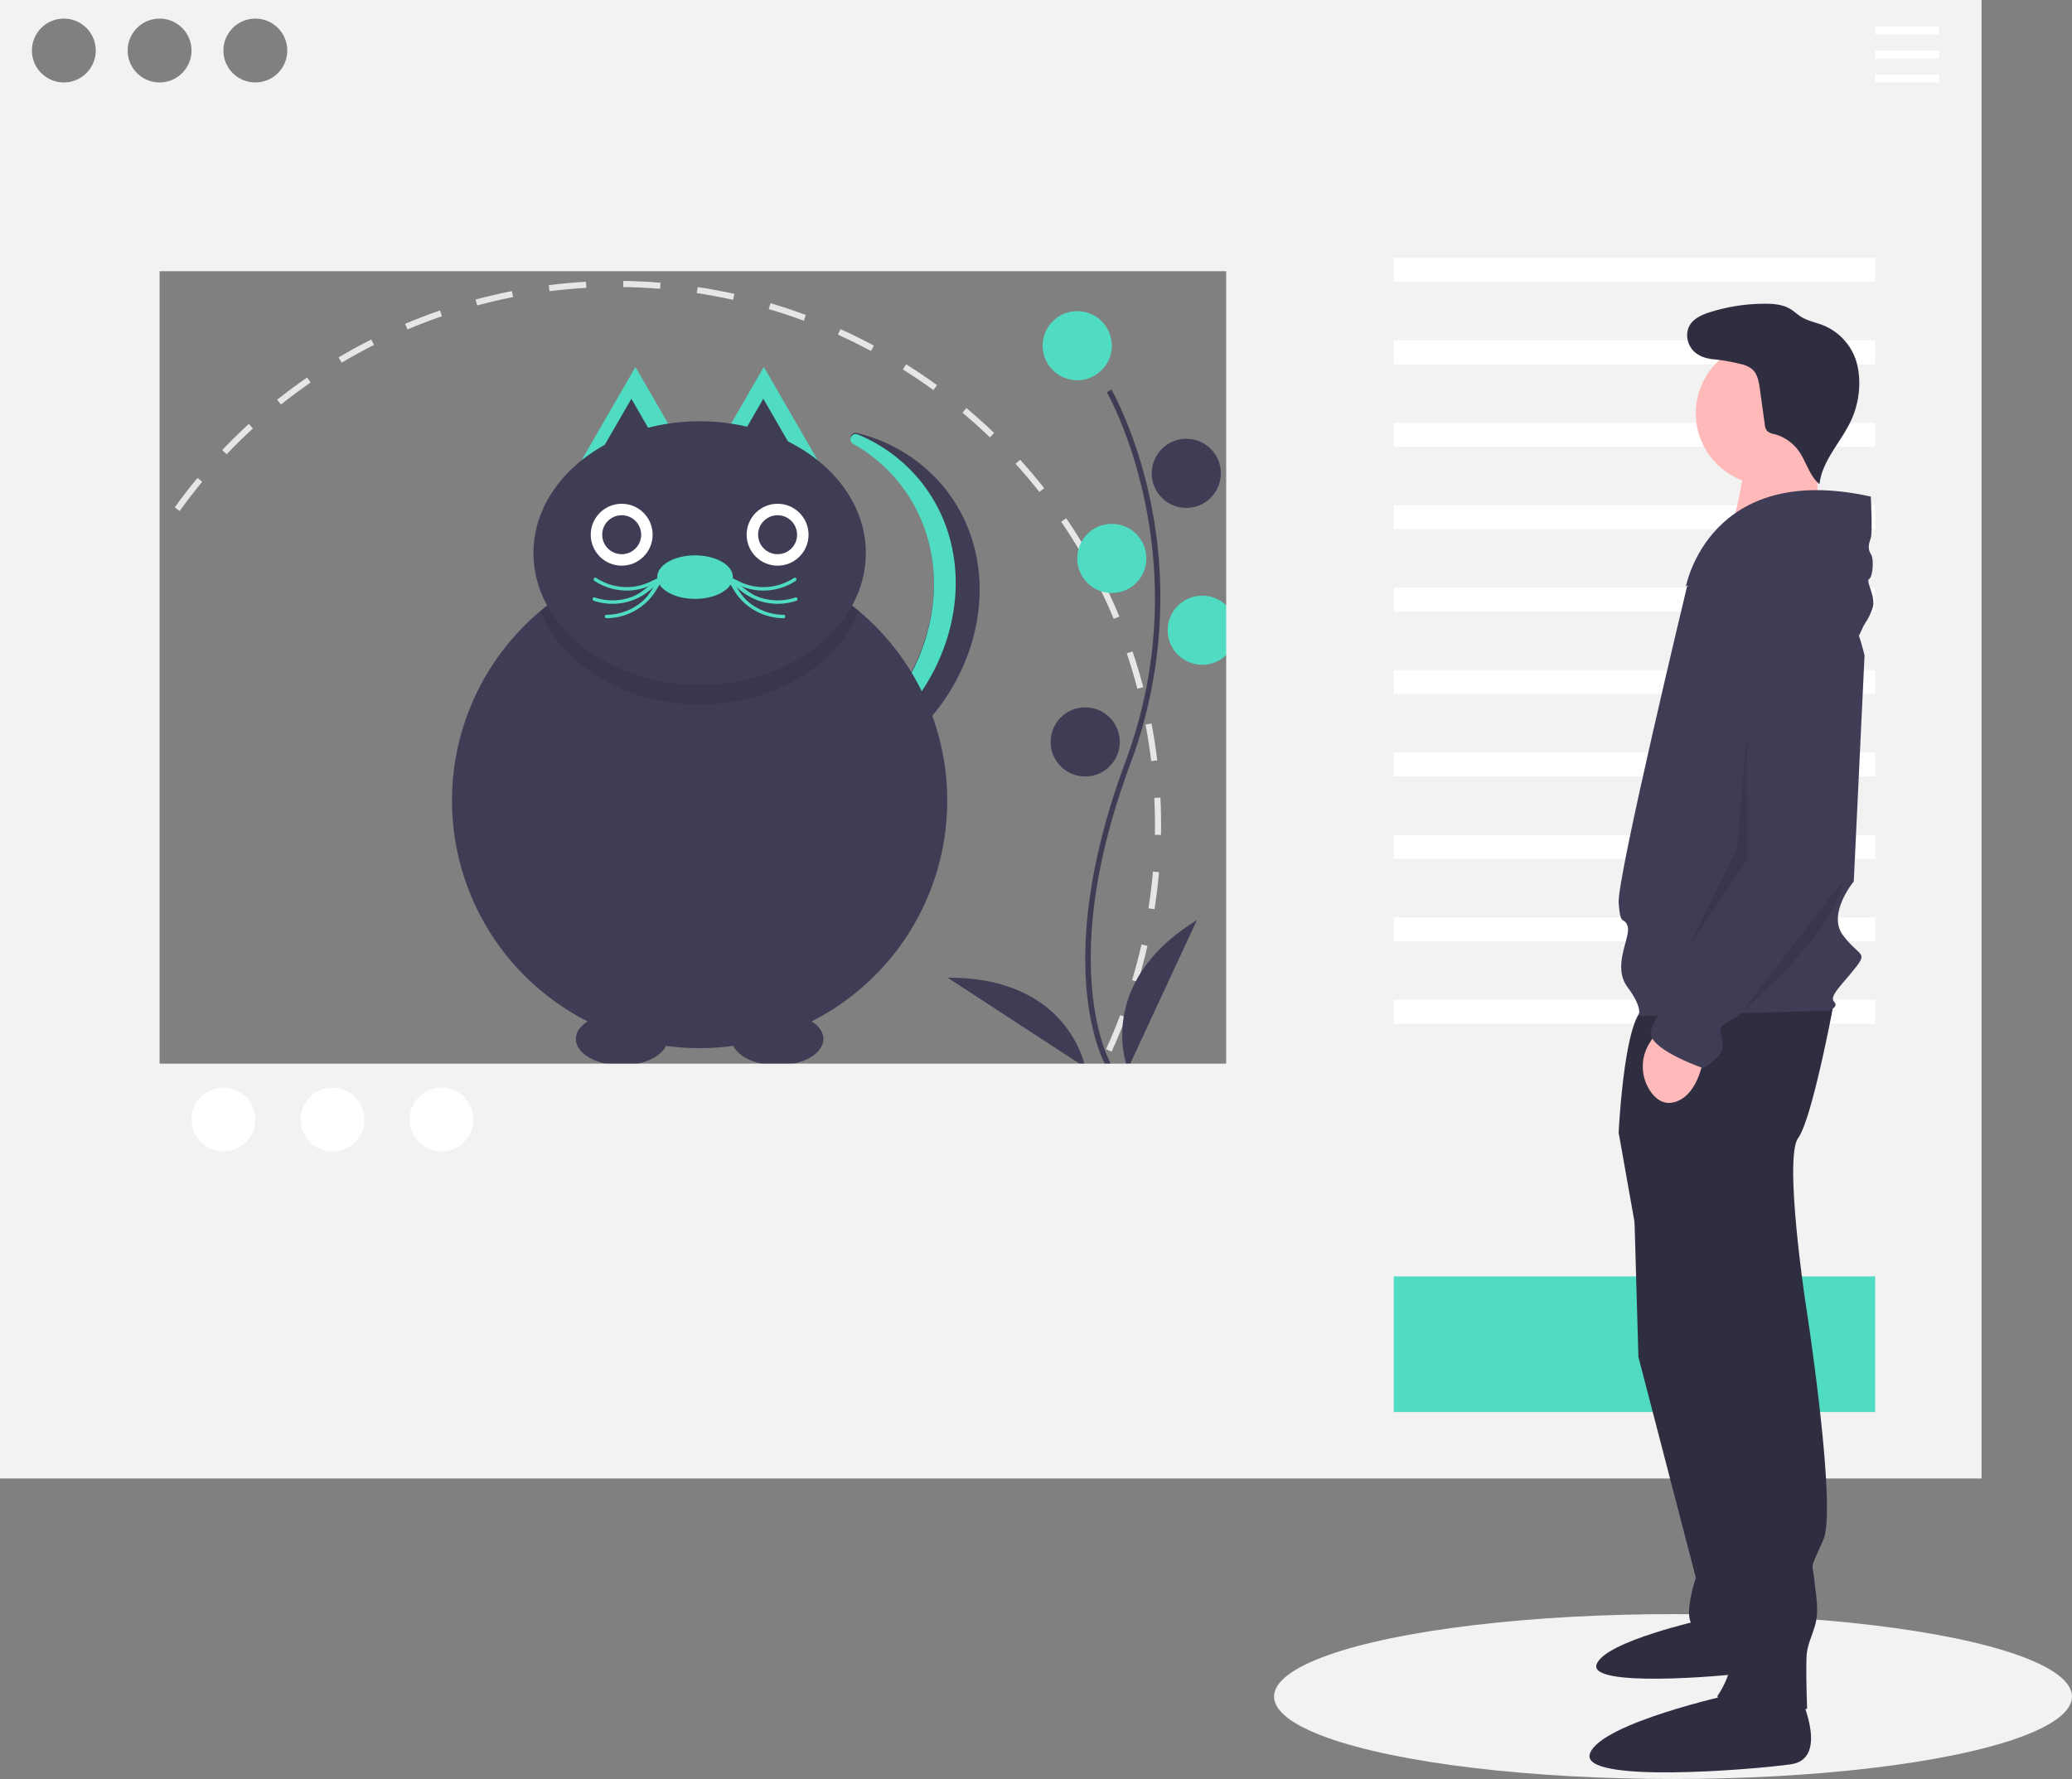 <svg id="ba8036e9-75f5-490d-81b3-2b2617d84133" data-name="Layer 1" xmlns="http://www.w3.org/2000/svg" width="779" height="669" viewBox="0 0 779 669"><rect x="0" y="0" width="779" height="669" fill="#808080" stroke="none"/><title>pet_adoption</title><ellipse cx="629" cy="638" rx="150" ry="31" fill="#f2f2f2"/><path d="M256.373,505.528c.894,2.083,1.84,4.189,2.811,6.258l-2.081.977c-.982-2.093-1.938-4.221-2.843-6.328Z" transform="translate(-210.5 -115.5)" fill="#e6e6e6"/><path d="M627.6,338.876c1.313,2.798,2.574,5.649,3.749,8.475l-2.123.882c-1.759-4.231-3.704-8.494-5.756-12.619l2.059-1.024Q626.585,336.714,627.6,338.876ZM618.861,322.252l-1.985,1.162c-2.33-3.981-4.823-7.924-7.408-11.72l1.9-1.294C613.983,314.239,616.504,318.226,618.861,322.252ZM636.294,360.471c1.494,4.418,2.852,8.936,4.036,13.43l-2.223.585c-1.17-4.441-2.513-8.908-3.992-13.277Zm-33.213-61.383-1.808,1.422c-2.846-3.618-5.856-7.182-8.945-10.593l1.704-1.544C597.157,291.825,600.202,295.429,603.081,299.088Zm40.352,88.489c.873,4.571,1.597,9.234,2.152,13.859l-2.282.275c-.55-4.574-1.267-9.183-2.129-13.703ZM584.264,278.309l-1.593,1.658c-3.317-3.189-6.786-6.302-10.309-9.252l1.477-1.762C577.401,271.936,580.908,275.083,584.264,278.309Zm62.515,137.122c.235,4.662.31,9.385.222,14.04l-2.3-.043c.086-4.601.013-9.272-.22-13.881ZM562.792,260.333l-1.352,1.86c-3.725-2.704-7.589-5.314-11.485-7.755l1.221-1.95C555.117,254.958,559.024,257.597,562.792,260.333Zm83.465,183.155c-.407,4.647-.98,9.333-1.703,13.931l-2.271-.358c.715-4.545,1.282-9.179,1.685-13.774ZM539.049,245.457l-1.085,2.027c-4.059-2.173-8.244-4.232-12.44-6.121l.943-2.097C530.712,241.177,534.945,243.26,539.049,245.457ZM641.902,471.198c-1.035,4.538-2.241,9.101-3.584,13.563l-2.201-.663c1.328-4.412,2.52-8.924,3.544-13.412ZM513.491,233.947l-.799,2.156c-4.318-1.6-8.746-3.072-13.162-4.375l.651-2.206C504.648,230.84,509.125,232.329,513.491,233.947ZM633.818,498.046c-1.644,4.359-3.459,8.715-5.393,12.946l-2.091-.956c1.913-4.184,3.706-8.491,5.332-12.801ZM486.597,226.014l-.5,2.244c-4.49-.998-9.079-1.854-13.637-2.545l.345-2.273C477.414,224.138,482.055,225.005,486.597,226.014ZM622.164,523.539c-2.22,4.093-4.61,8.16-7.101,12.087l-1.942-1.232c2.464-3.883,4.827-7.904,7.023-11.952Zm-163.301-301.722-.187,2.291c-4.594-.376-9.258-.597-13.865-.656l.03-2.299C449.499,221.212,454.216,221.435,458.863,221.817ZM607.153,547.196c-2.756,3.749-5.678,7.449-8.683,10.998l-1.754-1.486c2.971-3.509,5.86-7.167,8.585-10.874ZM430.803,221.454l.13,2.295c-4.603.259-9.257.682-13.831,1.258l-.287-2.281C421.442,222.144,426.148,221.716,430.803,221.454ZM589.057,568.565c-3.247,3.339-6.653,6.606-10.12,9.711l-1.533-1.714c3.428-3.069,6.794-6.299,10.006-9.6ZM402.967,224.959l.444,2.257c-4.519.889-9.062,1.948-13.505,3.145l-.598-2.22C393.802,226.931,398.397,225.86,402.967,224.959ZM568.171,587.263c-3.674,2.858-7.496,5.625-11.359,8.224L555.528,593.579c3.82-2.57,7.598-5.306,11.23-8.131ZM375.903,232.253l.749,2.174c-4.346,1.498-8.702,3.167-12.947,4.962l-.895-2.118C367.102,235.456,371.507,233.768,375.903,232.253ZM544.915,602.912c-4.025,2.325-8.189,4.545-12.374,6.598l-1.012-2.065c4.139-2.03,8.256-4.226,12.236-6.525ZM351.119,245.218c-4.116,2.075-8.208,4.316-12.162,6.66l-1.172-1.977c3.999-2.371,8.137-4.636,12.299-6.736Zm-23.842,14.133c-3.795,2.618-7.543,5.397-11.138,8.26l-1.432-1.798c3.636-2.896,7.426-5.706,11.265-8.354Zm-21.679,17.268c-3.391,3.107-6.717,6.371-9.884,9.702L294.047,284.736c3.204-3.369,6.568-6.67,9.998-9.812ZM286.519,296.684c-2.936,3.548-5.783,7.241-8.463,10.974l-1.868-1.341c2.71-3.776,5.59-7.51,8.559-11.099Zm-16.155,22.505c-2.425,3.92-4.742,7.969-6.887,12.032l-2.033-1.073c2.169-4.11,4.512-8.205,6.964-12.169Zm-12.938,24.509c-1.867,4.207-3.613,8.534-5.189,12.861l-2.16-.787c1.594-4.376,3.36-8.751,5.247-13.007Zm-9.489,26.047c-1.279,4.43-2.421,8.956-3.393,13.451l-2.247-.486c.983-4.547,2.138-9.124,3.431-13.603ZM242.075,396.848c-.663,4.565-1.177,9.205-1.527,13.792l-2.293-.174c.354-4.639.873-9.332,1.545-13.949Zm-2.103,27.659c-.034,4.611.094,9.278.379,13.875l-2.295.142c-.288-4.648-.417-9.37-.384-14.034Zm1.714,27.693c.601,4.564,1.37,9.166,2.285,13.678l-2.253.457c-.925-4.564-1.703-9.218-2.311-13.834Zm5.507,27.165c1.223,4.434,2.616,8.886,4.142,13.234l-2.17.761c-1.543-4.397-2.952-8.9-4.188-13.383Z" transform="translate(-210.5 -115.5)" fill="#e6e6e6"/><path d="M518.566,613.259l.868,2.129c-2.15.876-4.325,1.72-6.466,2.51l-.795-2.157C514.289,614.961,516.44,614.126,518.566,613.259Z" transform="translate(-210.5 -115.5)" fill="#e6e6e6"/><path d="M626.646,517.021c-.229-.375-5.641-9.41-7.517-28.172-1.721-17.213-.614-46.227,14.433-86.698,28.506-76.671-6.569-138.533-6.928-139.149l1.73-1.004c.091.156,9.142,15.929,14.488,41.044a179.061,179.061,0,0,1-7.416,99.807c-28.457,76.54-7.301,112.773-7.084,113.131Z" transform="translate(-210.5 -115.5)" fill="#3f3d56"/><circle cx="405" cy="130" r="13" fill="#50dcc2"/><circle cx="446" cy="178" r="13" fill="#3f3d56"/><circle cx="418" cy="210" r="13" fill="#50dcc2"/><circle cx="452" cy="237" r="13" fill="#50dcc2"/><circle cx="408" cy="279" r="13" fill="#3f3d56"/><path d="M634.5,517.5s-13-32,26-56Z" transform="translate(-210.5 -115.5)" fill="#3f3d56"/><path d="M618.512,516.92s-5.916-34.029-51.709-33.738Z" transform="translate(-210.5 -115.5)" fill="#3f3d56"/><path d="M532.691,278.353a1.985,1.985,0,0,0-1.414,3.671,58.907,58.907,0,0,1,17.563,14.984c22.42,28.458,14.592,72.014-17.485,97.285a79.022,79.022,0,0,1-50.259,17.364c21.538,6.069,46.961,1.294,67.448-14.846,32.077-25.271,39.905-68.826,17.485-97.285A60.314,60.314,0,0,0,532.691,278.353Z" transform="translate(-210.5 -115.5)" fill="#3f3d56"/><path d="M548.84,297.439c22.42,28.458,14.592,72.014-17.485,97.285A80.156,80.156,0,0,1,490.522,411.669a79.173,79.173,0,0,0,49.021-17.376c32.077-25.271,39.905-68.826,17.485-97.285a59.375,59.375,0,0,0-24.2-18.187l-.148-.037a1.983,1.983,0,0,0-1.401,3.672A58.907,58.907,0,0,1,548.84,297.439Z" transform="translate(-210.5 -115.5)" fill="#50dcc2"/><polygon points="238.906 138 252.14 160.922 265.374 183.844 238.906 183.844 212.438 183.844 225.672 160.922 238.906 138" fill="#50dcc2"/><polygon points="287.176 138 300.411 160.922 313.645 183.844 287.176 183.844 260.708 183.844 273.942 160.922 287.176 138" fill="#50dcc2"/><polygon points="237.376 149.956 245.541 164.099 253.706 178.241 237.376 178.241 221.045 178.241 229.21 164.099 237.376 149.956" fill="#3f3d56"/><polygon points="286.983 149.956 295.148 164.099 303.313 178.241 286.983 178.241 270.653 178.241 278.818 164.099 286.983 149.956" fill="#3f3d56"/><path d="M566.634,416.572A93.096,93.096,0,1,1,533.345,345.231,93.095,93.095,0,0,1,566.634,416.572Z" transform="translate(-210.5 -115.5)" fill="#3f3d56"/><path d="M533.345,345.231c-7.788,20.338-31.617,35.138-59.803,35.138s-52.015-14.8-59.803-35.138a93.086,93.086,0,0,1,119.607,0Z" transform="translate(-210.5 -115.5)" opacity="0.1"/><ellipse cx="263.041" cy="207.979" rx="62.493" ry="49.563" fill="#3f3d56"/><circle cx="233.734" cy="201.083" r="11.637" fill="#fff"/><circle cx="292.348" cy="201.083" r="11.637" fill="#fff"/><circle cx="233.734" cy="201.083" r="7.327" fill="#3f3d56"/><circle cx="292.348" cy="201.083" r="7.327" fill="#3f3d56"/><circle cx="249.972" cy="217.457" r="2.155" fill="#50dcc2"/><path d="M459.644,332.41c-4.227,1.919-7.026,5.826-11.468,7.506a21.02,21.02,0,0,1-14.085.262c-.792-.262-1.131.986-.344,1.247a22.211,22.211,0,0,0,14.143-.035,21.396,21.396,0,0,0,6.029-3.203c2.117-1.607,3.921-3.545,6.377-4.66.757-.343.1-1.458-.653-1.116Z" transform="translate(-210.5 -115.5)" fill="#50dcc2"/><path d="M461.328,331.861a24.591,24.591,0,0,0-6.193,2.341,21.236,21.236,0,0,1-7.141,2.009,20.982,20.982,0,0,1-13.355-3.38c-.699-.456-1.347.663-.653,1.116a22.17,22.17,0,0,0,13.341,3.605,21.205,21.205,0,0,0,6.677-1.447c2.57-1.025,4.904-2.521,7.668-2.997.818-.141.471-1.387-.344-1.247Z" transform="translate(-210.5 -115.5)" fill="#50dcc2"/><path d="M460.173,331.023c-3.291,3.106-4.659,7.592-8.149,10.598a20.961,20.961,0,0,1-13.495,5.071.647.647,0,0,0,0,1.293A22.2,22.2,0,0,0,451.804,343.456a21.345,21.345,0,0,0,4.497-4.639c1.627-2.303,2.705-4.916,4.787-6.881.606-.572-.309-1.485-.914-.914Z" transform="translate(-210.5 -115.5)" fill="#50dcc2"/><circle cx="272.663" cy="217.457" r="2.155" fill="#50dcc2"/><path d="M483.338,333.527c2.429,1.103,4.225,3.009,6.312,4.609a21.476,21.476,0,0,0,6.094,3.254,22.163,22.163,0,0,0,14.143.035c.786-.26.449-1.509-.344-1.247a21.014,21.014,0,0,1-14.085-.262c-4.442-1.682-7.239-5.586-11.468-7.506-.752-.341-1.41.773-.653,1.116Z" transform="translate(-210.5 -115.5)" fill="#50dcc2"/><path d="M481.963,333.108c2.656.457,4.901,1.858,7.357,2.873a21.401,21.401,0,0,0,6.988,1.572,22.169,22.169,0,0,0,13.341-3.605c.694-.453.047-1.573-.653-1.116a20.91,20.91,0,0,1-13.355,3.38,21.54,21.54,0,0,1-7.141-2.009,24.727,24.727,0,0,0-6.193-2.341c-.814-.14-1.163,1.106-.344,1.247Z" transform="translate(-210.5 -115.5)" fill="#50dcc2"/><path d="M482.547,331.937c2.079,1.963,3.158,4.581,4.787,6.881a21.417,21.417,0,0,0,4.497,4.639,22.201,22.201,0,0,0,13.276,4.528.647.647,0,0,0,0-1.293,20.898,20.898,0,0,1-13.495-5.071c-3.476-3.018-4.859-7.493-8.149-10.598-.605-.571-1.521.342-.914.914Z" transform="translate(-210.5 -115.5)" fill="#50dcc2"/><ellipse cx="233.734" cy="390.717" rx="17.239" ry="9.913" fill="#3f3d56"/><ellipse cx="292.348" cy="390.717" rx="17.239" ry="9.913" fill="#3f3d56"/><ellipse cx="261.317" cy="217.03" rx="14.222" ry="8.189" fill="#50dcc2"/><path d="M210.5,115.5v556h745v-556Zm96,7a12,12,0,1,1-12,12A12,12,0,0,1,306.5,122.5Zm-72,24a12,12,0,1,1,12-12A12,12,0,0,1,234.5,146.5Zm24-12a12,12,0,1,1,12,12A12,12,0,0,1,258.5,134.5Zm413,381h-401v-298h401Z" transform="translate(-210.5 -115.5)" fill="#f2f2f2"/><rect x="705" y="10" width="24" height="3" fill="#fff"/><rect x="705" y="19" width="24" height="3" fill="#fff"/><rect x="705" y="28" width="24" height="3" fill="#fff"/><rect x="524" y="97" width="181" height="9" fill="#fff"/><rect x="524" y="128" width="181" height="9" fill="#fff"/><rect x="524" y="159" width="181" height="9" fill="#fff"/><rect x="524" y="190" width="181" height="9" fill="#fff"/><rect x="524" y="221" width="181" height="9" fill="#fff"/><rect x="524" y="252" width="181" height="9" fill="#fff"/><rect x="524" y="283" width="181" height="9" fill="#fff"/><rect x="524" y="314" width="181" height="9" fill="#fff"/><rect x="524" y="345" width="181" height="9" fill="#fff"/><rect x="524" y="376" width="181" height="9" fill="#fff"/><circle cx="84" cy="421" r="12" fill="#fff"/><circle cx="125" cy="421" r="12" fill="#fff"/><circle cx="166" cy="421" r="12" fill="#fff"/><rect x="524" y="480" width="181" height="51" fill="#50dcc2"/><path d="M824.459,554.946l2.024,70.851,21.593,82.997s-4.723,14.17-1.35,17.544,18.894,9.447,18.894,9.447L852.8,558.995Z" transform="translate(-210.5 -115.5)" fill="#2f2e41"/><path d="M871.339,725.993s7.7,16.941-3.08,18.481-60.576,5.647-57.496-3.08,40.555-16.941,40.555-16.941Z" transform="translate(-210.5 -115.5)" fill="#2f2e41"/><path d="M900.034,492.192s-8.097,43.86-13.495,51.283,2.699,61.404,2.699,61.404,12.146,77.599,6.748,89.745-4.049,8.097-3.374,14.845,2.024,12.146,0,18.219-2.024,5.398-2.699,8.772,0,21.593,0,21.593-29.015,10.122-33.739-4.723c0,0,6.748-9.447,4.723-16.869a89.865,89.865,0,0,1-3.374-22.942V699.348l-31.04-116.061-7.423-41.836s2.024-42.511,9.447-46.559S900.034,492.192,900.034,492.192Z" transform="translate(-210.5 -115.5)" fill="#2f2e41"/><path d="M887.888,754.679s10.122,22.268-4.049,24.292-79.623,7.423-75.575-4.049S861.572,752.655,861.572,752.655Z" transform="translate(-210.5 -115.5)" fill="#2f2e41"/><circle cx="664.56" cy="155.395" r="26.991" fill="#ffb9b9"/><path d="M894.027,282.822l-.502,34.469-33.091.112s8.398-26.983,4.637-32.626S894.027,282.822,894.027,282.822Z" transform="translate(-210.5 -115.5)" fill="#ffb9b9"/><path d="M844.703,336.32s23.617-30.365,41.836-17.544,24.967,43.185,24.967,43.185l-4.049,85.021s-10.122,12.146-4.049,20.243,9.447,6.073,4.723,12.146-10.122,10.796-8.097,12.821-2.024,3.374-2.024,3.374l-71.526,2.024s2.024-2.699-4.049-10.796,1.35-18.894,0-22.942-2.699.675-3.374-8.772S844.703,336.32,844.703,336.32Z" transform="translate(-210.5 -115.5)" fill="#3f3d56"/><path d="M851.45,510.411s-1.35,16.869-11.471,19.568c-3.796,1.012-6.642-.917-8.718-3.724a16.571,16.571,0,0,1-.53-18.592l2.5-4Z" transform="translate(-210.5 -115.5)" fill="#ffb9b9"/><path d="M913.867,302.244s.675,13.495,0,15.52-1.35,4.049,0,6.073.675,8.772-.675,9.447,2.699,6.748,1.35,10.796-2.699,5.398-3.374,6.748-1.762,3.767-1.762,3.767-19.831-42.23-36.026-32.108-29.015,13.495-29.015,13.495S853.137,288.748,913.867,302.244Z" transform="translate(-210.5 -115.5)" fill="#3f3d56"/><path d="M884.514,333.621s21.593,2.024,20.243,30.365,2.024,72.876,2.024,72.876-37.113,56.681-43.185,60.73-6.748,3.374-6.073,6.748,1.35,6.073-1.35,8.772a23.3,23.3,0,0,1-5.398,4.049s-21.593-7.423-19.568-14.17,11.471-17.544,11.471-17.544,16.195-26.316,16.869-30.365.675-3.374,2.699-5.398,7.423-10.122,7.423-14.17V422.691l-5.657-68.514a19.862,19.862,0,0,1,5.268-15.382C872.491,335.435,877.345,332.76,884.514,333.621Z" transform="translate(-210.5 -115.5)" fill="#3f3d56"/><path d="M857.654,250.08a10.998,10.998,0,0,1-10.191-2.333c-2.638-2.506-3.524-6.849-1.647-9.966,1.621-2.692,4.773-4.008,7.772-4.944a68.809,68.809,0,0,1,20.436-3.117c3.304-.001,6.754.281,9.581,1.99,1.399.846,2.584,2.008,3.967,2.879,2.543,1.603,5.597,2.135,8.389,3.248a21.52,21.52,0,0,1,12.264,12.988,25.931,25.931,0,0,1,1.192,6.1,33.425,33.425,0,0,1-2.916,16.568c-3.765,8.21-10.931,15.113-11.944,24.088-3.858-3.238-4.988-8.67-7.976-12.725a16.498,16.498,0,0,0-9.007-6.113,5.244,5.244,0,0,1-2.727-1.219,4.519,4.519,0,0,1-.854-2.458l-1.852-13.334c-.377-2.714-.886-5.679-2.968-7.46A10.555,10.555,0,0,0,864.75,252.353a71.317,71.317,0,0,0-11.542-1.882" transform="translate(-210.5 -115.5)" fill="#2f2e41"/><path d="M903.5,446.5l-37.879,49.157S900.5,466.5,903.5,446.5Z" transform="translate(-210.5 -115.5)" opacity="0.1"/><polygon points="656.641 276.575 657 323 635 356 653 319 656.641 276.575" opacity="0.1"/></svg>